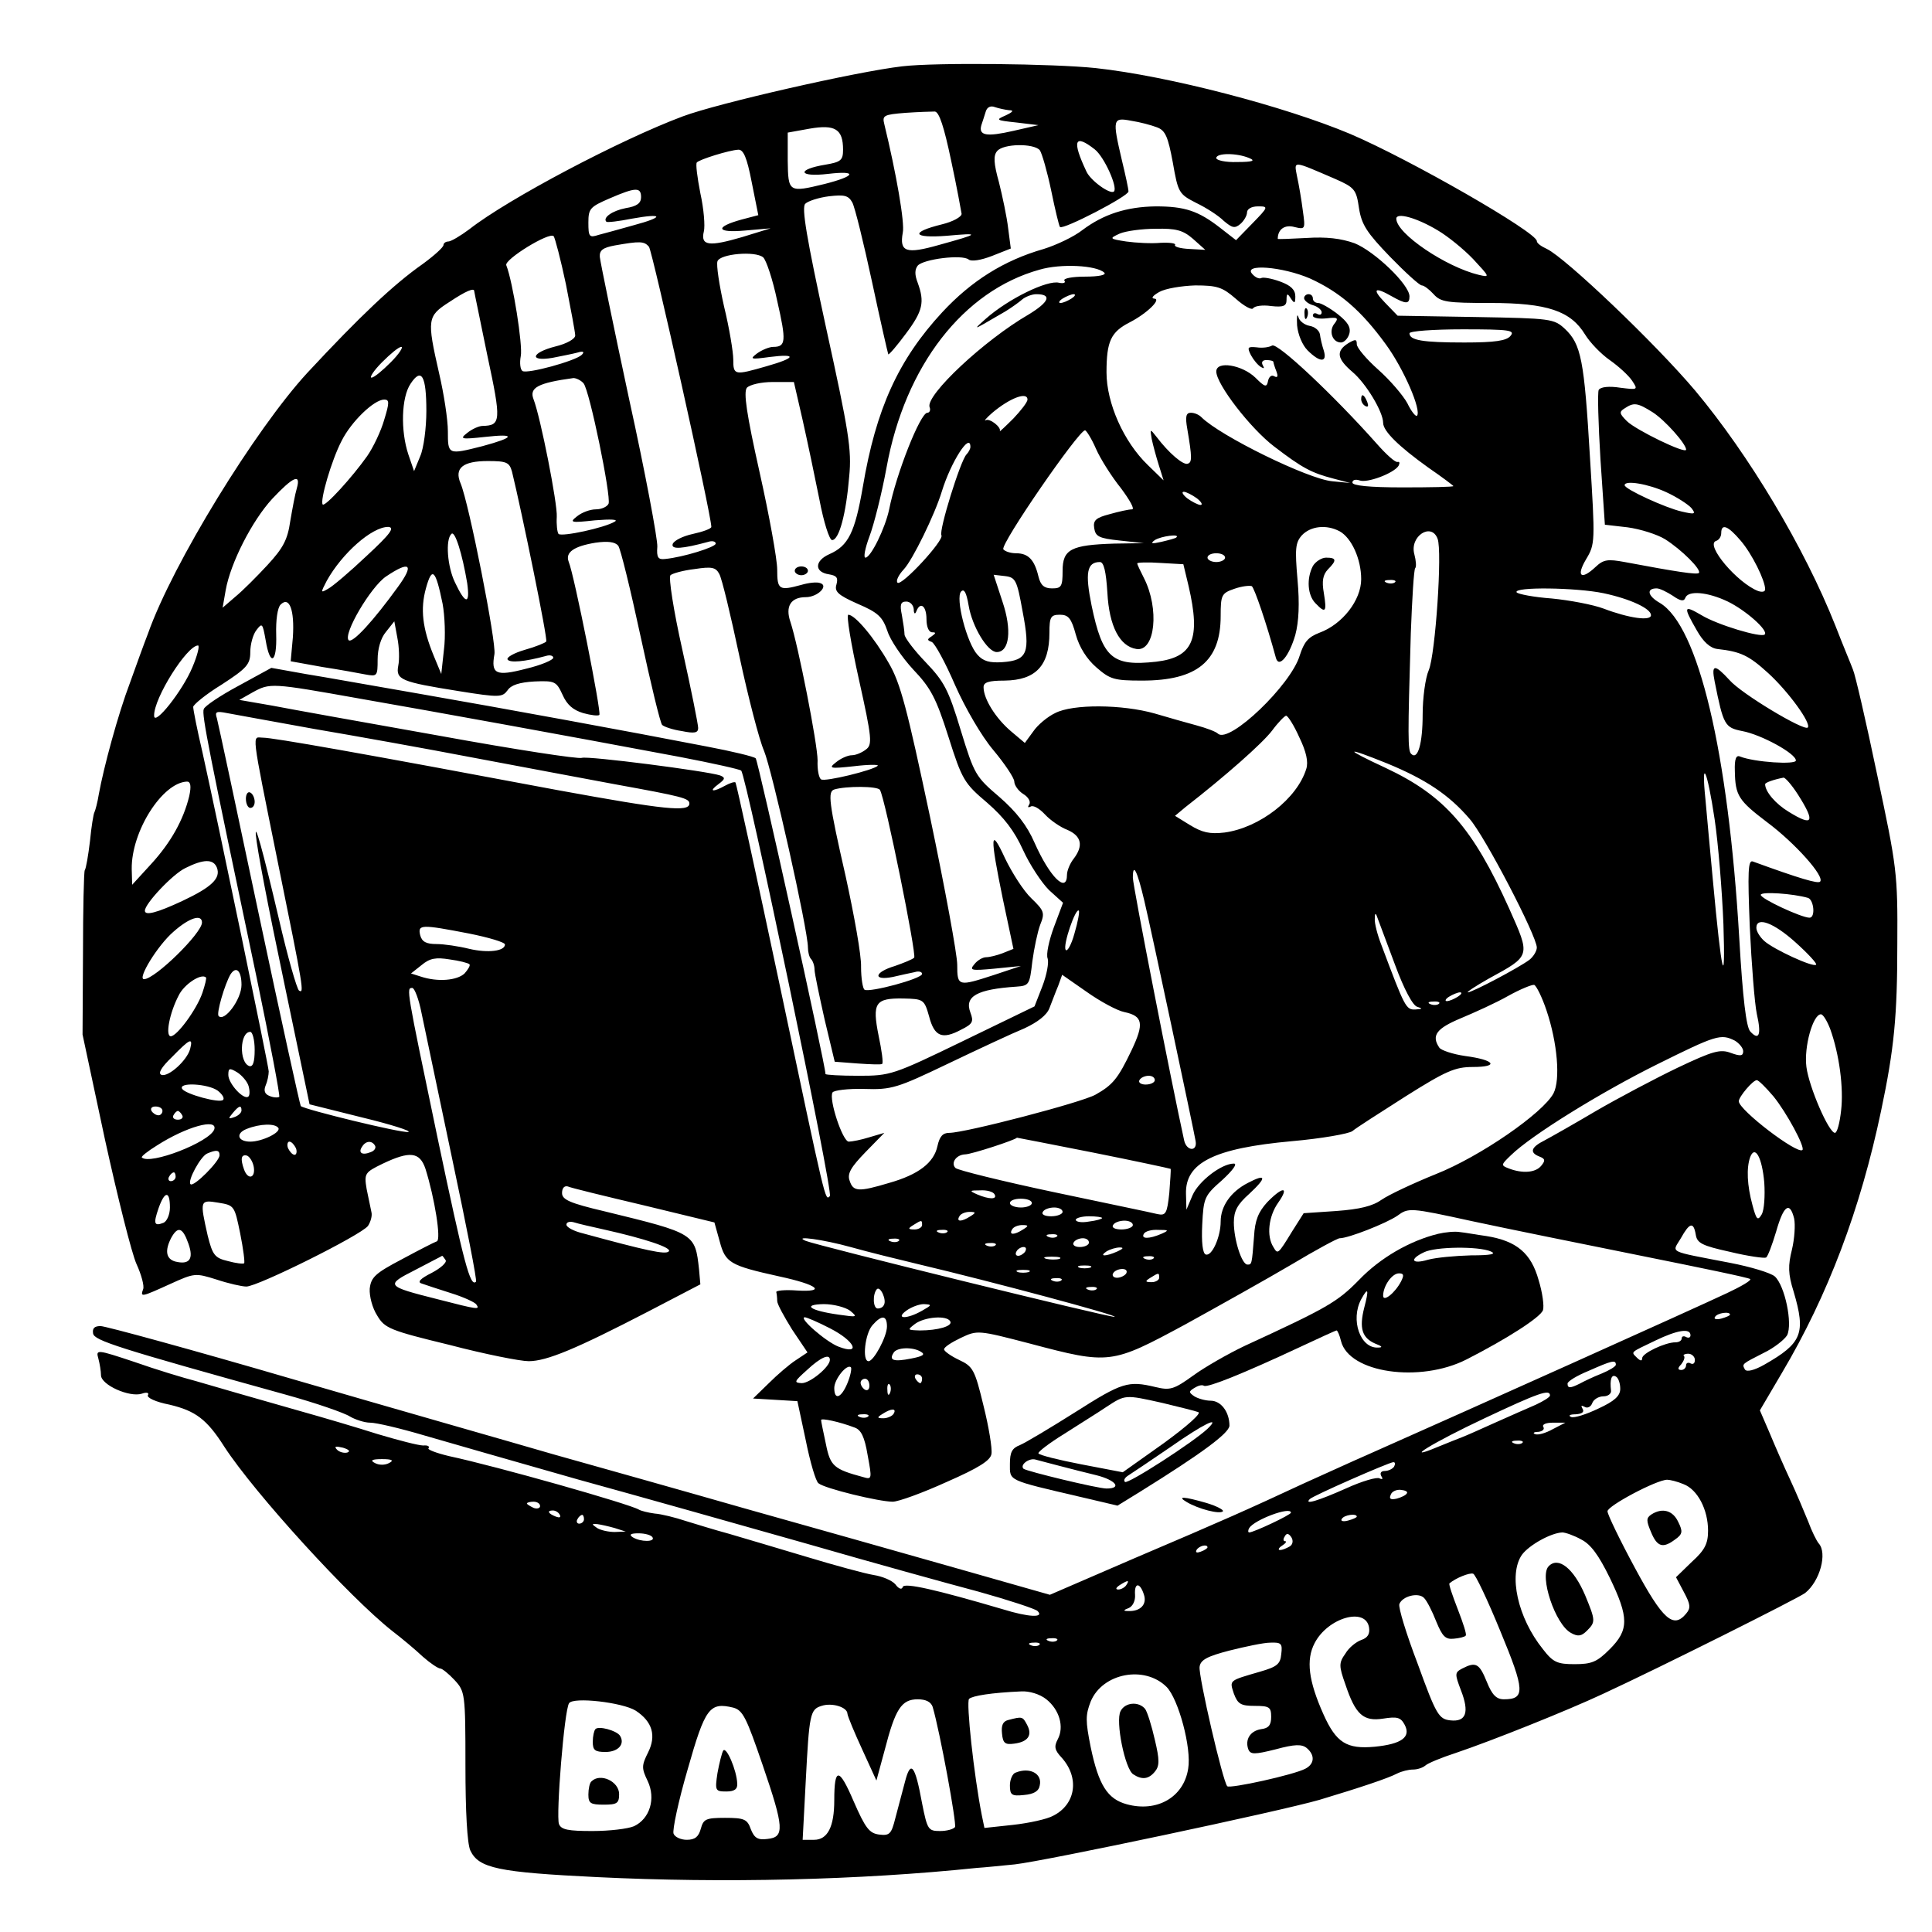 <?xml version="1.0" standalone="no"?>
<!DOCTYPE svg PUBLIC "-//W3C//DTD SVG 20010904//EN"
 "http://www.w3.org/TR/2001/REC-SVG-20010904/DTD/svg10.dtd">
<svg version="1.0" xmlns="http://www.w3.org/2000/svg"
 width="440pt" height="440pt" viewBox="0 0 440 440"
 preserveAspectRatio="xMidYMid meet">
<g transform="translate(0,440) scale(0.1,-0.1)"
fill="#000000" stroke="none">
<path d="M2055 4249 c-104 -12 -420 -84 -500 -114 -142 -53 -398 -188 -486
-257 -20 -15 -42 -28 -48 -28 -6 0 -11 -4 -11 -8 0 -5 -21 -24 -47 -43 -67
-47 -143 -119 -263 -248 -118 -128 -307 -435 -363 -594 -9 -23 -27 -73 -41
-112 -27 -71 -60 -193 -71 -254 -3 -19 -8 -37 -10 -41 -2 -3 -7 -33 -10 -65
-4 -33 -9 -63 -12 -67 -2 -4 -4 -90 -4 -191 l-1 -183 51 -239 c29 -132 61
-260 72 -284 11 -24 18 -50 15 -57 -7 -19 -4 -18 62 12 55 25 57 25 105 10 27
-9 58 -16 68 -16 26 0 261 117 277 138 6 9 10 23 8 31 -2 9 -7 33 -11 53 -6
36 -4 38 37 58 61 29 84 27 97 -12 21 -67 36 -161 26 -165 -6 -2 -41 -20 -80
-41 -61 -32 -70 -41 -73 -67 -1 -17 6 -44 17 -61 17 -29 29 -34 165 -67 80
-21 161 -37 180 -37 41 0 108 28 272 113 l119 62 -3 34 c-9 82 -9 82 -214 132
-81 19 -98 27 -98 42 0 11 5 17 13 15 6 -3 84 -22 173 -43 l161 -39 12 -43
c13 -49 23 -55 136 -80 88 -19 108 -36 40 -32 -27 2 -49 0 -47 -4 1 -4 2 -13
2 -20 0 -7 16 -36 34 -65 l35 -52 -27 -18 c-14 -9 -42 -33 -61 -52 l-36 -35
51 -3 50 -3 19 -89 c10 -50 23 -94 29 -98 14 -12 138 -42 169 -42 13 0 68 20
123 45 73 32 100 49 102 64 2 12 -6 61 -18 109 -20 83 -24 90 -56 105 -19 9
-34 20 -34 24 0 5 17 16 38 26 38 18 39 18 158 -13 181 -48 185 -47 352 43 78
43 187 104 243 137 55 33 105 60 110 60 20 0 106 34 131 51 26 19 28 19 170
-12 79 -17 252 -52 386 -79 134 -27 246 -50 248 -53 3 -3 -21 -17 -53 -32 -85
-40 -575 -260 -823 -370 -30 -13 -93 -42 -140 -63 -129 -60 -178 -82 -387
-171 l-192 -83 -218 62 c-120 34 -335 95 -478 135 -143 41 -339 96 -435 123
-96 28 -363 104 -593 171 -229 67 -427 121 -438 121 -14 0 -19 -5 -17 -17 3
-16 56 -33 438 -139 69 -19 135 -42 147 -50 12 -7 33 -14 46 -14 14 0 69 -13
123 -29 55 -16 212 -61 349 -100 138 -38 372 -104 520 -146 149 -43 326 -92
394 -110 68 -19 129 -39 134 -44 16 -16 -21 -14 -79 4 -153 45 -224 61 -228
51 -2 -7 -9 -5 -17 6 -8 9 -30 18 -49 21 -19 3 -89 22 -155 42 -66 20 -145 43
-175 52 -30 8 -75 22 -98 29 -24 8 -56 16 -71 17 -15 2 -31 6 -36 9 -22 13
-321 98 -433 122 -29 7 -50 15 -46 18 3 4 -2 7 -12 6 -11 0 -57 12 -104 26
-47 15 -125 38 -175 52 -49 14 -112 32 -140 40 -27 8 -72 21 -100 29 -27 7
-90 26 -138 43 -87 29 -89 29 -83 8 3 -11 6 -29 6 -38 0 -22 65 -51 93 -42 11
4 17 2 14 -3 -4 -6 18 -16 49 -22 59 -14 85 -33 125 -96 69 -106 285 -343 383
-420 21 -16 52 -42 69 -58 17 -15 35 -27 40 -27 4 0 19 -12 32 -26 24 -26 25
-30 25 -195 0 -105 4 -177 11 -193 19 -41 64 -50 289 -61 287 -14 596 -7 865
21 17 1 55 5 86 8 71 8 600 120 694 147 93 28 156 49 177 60 10 5 26 9 36 9
10 0 22 4 28 9 5 5 36 18 70 29 83 28 255 97 334 134 132 61 445 218 461 230
34 27 51 91 31 113 -5 6 -16 28 -24 50 -9 22 -27 65 -41 95 -14 30 -35 78 -47
107 l-22 51 50 85 c105 177 179 373 226 597 30 142 37 216 37 381 1 160 -1
174 -46 385 -25 120 -50 228 -55 239 -4 11 -23 56 -40 100 -71 179 -197 389
-319 535 -92 109 -296 303 -338 323 -13 6 -23 13 -23 18 0 20 -289 186 -425
244 -150 63 -414 132 -580 150 -96 10 -364 13 -440 4z m243 -100 c12 0 9 -4
-8 -12 -23 -10 -22 -11 25 -16 l50 -6 -57 -13 c-61 -14 -80 -11 -73 13 3 8 7
22 10 31 3 10 11 14 21 10 9 -3 23 -6 32 -7z m-132 -114 c13 -60 23 -116 24
-122 0 -7 -20 -18 -45 -24 -73 -18 -67 -32 11 -26 78 7 76 5 -18 -21 -74 -21
-90 -16 -82 28 5 22 -15 136 -42 247 -5 20 -2 22 48 26 29 2 59 3 67 3 10 -1
21 -35 37 -111z m469 75 c19 -7 25 -21 36 -80 12 -69 14 -72 53 -92 23 -11 51
-29 63 -41 19 -16 25 -18 38 -7 8 7 15 19 15 26 0 8 10 14 25 14 24 0 24 -1
-12 -38 l-38 -39 -36 28 c-50 39 -81 49 -147 49 -67 -1 -119 -18 -167 -54 -19
-15 -59 -34 -88 -43 -91 -26 -165 -73 -231 -144 -100 -108 -151 -220 -181
-398 -18 -104 -33 -134 -76 -153 -34 -15 -35 -41 -1 -46 18 -3 21 -8 17 -23
-5 -16 3 -24 48 -44 47 -20 57 -30 68 -62 6 -20 33 -60 59 -88 40 -42 52 -65
80 -153 31 -98 36 -106 88 -150 39 -34 62 -64 82 -108 15 -33 42 -74 59 -91
l32 -29 -21 -56 c-11 -30 -18 -62 -14 -71 3 -9 -2 -37 -12 -63 l-18 -46 -163
-79 c-159 -77 -165 -79 -238 -79 -41 0 -75 2 -75 4 0 20 -153 713 -159 719 -4
4 -54 16 -112 27 -175 34 -464 87 -654 120 -99 17 -215 38 -259 45 l-78 14
-75 -41 c-41 -22 -77 -46 -79 -53 -5 -12 11 -92 121 -614 30 -145 53 -266 51
-269 -3 -2 -13 -2 -22 2 -11 4 -14 12 -9 24 4 9 7 24 7 32 -1 16 -115 565
-151 727 -12 51 -21 97 -21 103 0 5 29 29 65 51 57 37 65 46 65 74 0 17 6 40
14 50 13 17 14 16 21 -23 10 -61 26 -52 24 13 -1 33 3 61 10 68 20 20 32 -12
28 -74 l-5 -55 72 -13 c39 -6 83 -14 98 -17 27 -5 28 -4 28 34 0 24 7 49 19
63 l19 24 7 -38 c4 -20 5 -49 2 -63 -6 -32 6 -37 138 -58 93 -15 99 -14 111 2
8 12 27 18 61 20 47 2 50 0 64 -30 10 -23 24 -35 47 -42 18 -5 35 -7 37 -4 5
5 -57 318 -70 349 -8 21 12 35 61 43 28 4 45 2 52 -7 5 -6 28 -100 51 -207 23
-107 45 -198 49 -201 4 -4 24 -11 45 -14 29 -6 37 -4 37 7 0 8 -16 88 -36 178
-20 89 -32 166 -27 170 4 4 29 11 55 14 39 6 48 4 56 -11 6 -10 26 -94 46
-188 20 -93 45 -190 56 -215 18 -43 100 -407 100 -448 0 -10 3 -22 7 -26 4 -4
8 -15 8 -24 0 -9 11 -60 23 -114 l23 -96 52 -4 c29 -2 54 -3 56 -1 3 2 -1 31
-8 64 -15 75 -8 86 56 85 46 -1 48 -2 59 -41 12 -46 30 -53 73 -30 26 13 29
18 21 39 -14 37 15 53 105 59 29 2 30 5 36 57 4 30 12 68 18 84 11 27 9 32
-20 60 -18 17 -44 58 -60 91 -34 74 -35 53 -5 -93 l24 -113 -25 -10 c-13 -5
-30 -9 -37 -9 -8 0 -20 -7 -27 -16 -12 -14 -7 -15 46 -10 l60 6 -60 -20 c-83
-27 -85 -27 -85 23 0 23 -28 175 -62 337 -52 245 -67 304 -94 350 -33 58 -77
110 -92 110 -5 0 6 -66 24 -147 30 -135 31 -149 16 -160 -9 -7 -23 -13 -32
-13 -9 0 -25 -7 -36 -16 -18 -14 -14 -15 41 -9 33 4 57 4 54 1 -10 -10 -120
-37 -129 -31 -5 3 -9 22 -8 43 0 37 -44 262 -62 316 -12 35 1 56 35 56 27 0
53 26 33 32 -7 3 -26 1 -43 -4 -51 -14 -55 -11 -55 35 0 23 -18 123 -40 221
-30 134 -37 183 -29 193 7 7 32 13 59 13 l48 0 20 -87 c11 -49 28 -130 38
-180 10 -53 23 -93 29 -93 16 0 32 60 39 145 6 61 -1 103 -53 340 -44 203 -56
273 -47 281 6 6 30 14 54 17 35 4 44 2 53 -14 6 -11 26 -93 45 -181 19 -89 36
-163 37 -165 2 -1 20 20 40 47 39 52 43 72 27 116 -7 18 -7 30 0 39 13 15 101
26 116 14 6 -5 27 -2 53 8 l43 17 -6 46 c-3 26 -13 73 -21 105 -12 43 -13 61
-4 71 14 17 83 18 97 2 5 -7 17 -49 26 -92 9 -44 18 -81 20 -83 7 -7 156 70
156 81 0 6 -7 38 -15 71 -22 94 -21 98 21 90 20 -3 46 -10 59 -15z m-715 -51
c0 -24 -5 -28 -40 -34 -67 -11 -62 -29 6 -21 68 8 63 -5 -8 -23 -82 -20 -83
-19 -84 53 l0 64 50 9 c58 10 76 -1 76 -48z m573 1 c22 -17 53 -87 44 -96 -8
-8 -54 25 -63 46 -33 70 -27 86 19 50z m-781 -75 l15 -75 -38 -10 c-62 -17
-58 -31 8 -25 l58 5 -65 -20 c-75 -22 -95 -20 -87 13 3 12 0 51 -8 87 -7 36
-11 67 -8 70 6 7 74 28 94 29 12 1 20 -17 31 -74z m1133 55 c15 -6 8 -9 -27
-9 -27 -1 -48 4 -48 9 0 12 47 12 75 0z m197 -48 c43 -19 47 -24 53 -66 6 -38
18 -56 71 -111 35 -36 67 -65 72 -65 5 0 17 -9 27 -20 16 -18 31 -20 129 -20
130 0 183 -18 216 -72 11 -18 36 -44 56 -58 20 -14 43 -35 51 -47 14 -21 13
-21 -27 -16 -25 4 -45 2 -49 -5 -3 -5 -1 -77 4 -159 l10 -148 52 -6 c29 -4 67
-16 85 -27 38 -24 84 -70 77 -77 -5 -4 -47 2 -169 25 -38 7 -48 6 -66 -11 -33
-31 -45 -22 -22 17 21 35 21 39 9 233 -13 221 -20 257 -57 292 -25 23 -31 24
-203 27 l-178 3 -29 30 c-30 31 -24 37 16 14 32 -18 40 -18 40 0 0 27 -80 103
-125 121 -31 11 -64 15 -110 12 -36 -2 -65 -3 -65 -2 0 22 16 33 38 27 25 -6
25 -5 19 38 -3 24 -9 59 -13 77 -7 37 -12 37 88 -6z m-1582 -41 c0 -14 -10
-21 -35 -25 -31 -6 -53 -22 -44 -31 2 -2 28 1 58 7 72 13 75 4 4 -15 -32 -9
-68 -19 -80 -22 -21 -7 -23 -4 -23 28 0 32 4 36 48 55 60 26 72 26 72 3z
m1815 -76 c22 -13 58 -42 80 -65 38 -41 39 -42 13 -36 -75 18 -188 94 -188
128 0 15 47 2 95 -27z m-558 -19 l28 -25 -36 2 c-21 1 -35 5 -33 9 3 4 -12 6
-33 5 -21 -2 -56 0 -78 3 -39 6 -39 7 -15 18 14 6 51 11 82 11 46 1 62 -3 85
-23z m-1428 -104 c11 -56 21 -109 21 -116 0 -8 -20 -19 -45 -25 -55 -14 -61
-35 -7 -26 20 4 46 9 57 12 13 4 17 2 10 -5 -14 -14 -124 -44 -135 -37 -5 3
-7 18 -4 34 5 24 -18 169 -33 207 -5 13 99 77 108 66 3 -4 16 -53 28 -110z
m189 86 c8 -11 142 -610 142 -638 0 -4 -19 -11 -42 -16 -23 -5 -43 -15 -46
-23 -4 -13 22 -11 81 5 9 3 17 1 17 -4 0 -8 -74 -31 -115 -35 -16 -2 -20 3
-18 28 1 16 -27 167 -64 335 -36 168 -66 314 -67 325 -1 15 7 21 34 26 57 10
67 10 78 -3z m292 -123 c21 -92 20 -105 -9 -105 -9 0 -26 -7 -37 -15 -17 -13
-15 -14 29 -8 63 8 60 -2 -7 -21 -73 -21 -76 -21 -76 15 0 17 -9 72 -21 121
-11 49 -18 95 -15 103 6 17 86 24 104 9 7 -6 22 -51 32 -99z m745 64 c5 -5
-11 -9 -44 -9 -29 0 -50 -4 -47 -9 4 -5 -2 -7 -12 -5 -26 7 -115 -36 -167 -82
-25 -22 -26 -24 -5 -12 14 8 36 21 50 29 13 8 30 20 38 27 7 6 22 12 32 12 37
0 29 -18 -17 -46 -102 -59 -235 -184 -226 -211 3 -7 0 -13 -5 -13 -16 0 -71
-139 -87 -220 -9 -43 -42 -110 -54 -110 -5 0 -1 21 9 48 10 26 28 97 39 157
42 232 175 403 349 451 48 14 129 10 147 -7z m468 -13 c68 -31 117 -73 173
-150 41 -56 82 -151 71 -163 -3 -2 -13 10 -22 29 -10 18 -39 52 -66 76 -27 24
-49 50 -49 58 0 12 -3 12 -20 2 -28 -18 -25 -35 10 -65 31 -26 70 -91 70 -116
0 -19 36 -54 103 -102 32 -22 57 -41 57 -42 0 -2 -52 -3 -115 -3 -77 0 -115 4
-115 11 0 6 7 8 16 5 17 -7 78 16 89 33 3 6 3 10 -2 9 -5 -2 -26 17 -48 42
-95 107 -226 231 -238 223 -7 -4 -22 -6 -35 -4 -21 2 -22 0 -13 -18 6 -11 16
-23 23 -27 7 -4 8 -3 4 4 -4 7 -1 12 8 12 9 0 16 -2 16 -4 0 -2 3 -12 7 -22 4
-11 3 -15 -5 -11 -6 4 -12 -1 -14 -10 -3 -16 -7 -15 -29 7 -30 29 -89 39 -89
14 0 -29 78 -130 132 -171 64 -49 85 -60 135 -73 l38 -10 -41 4 c-55 5 -255
103 -298 146 -6 6 -16 10 -24 10 -11 0 -13 -9 -8 -37 11 -65 11 -76 1 -79 -10
-4 -43 24 -71 61 -15 19 -15 19 -11 -5 3 -14 10 -40 16 -59 l11 -35 -36 35
c-55 53 -94 141 -94 211 0 71 10 92 53 114 39 20 74 54 55 54 -7 1 -2 7 12 15
14 8 51 14 82 15 50 0 62 -4 92 -30 19 -17 37 -27 40 -22 3 5 21 8 41 5 28 -3
35 0 35 14 0 15 2 16 10 3 8 -12 10 -11 10 5 0 15 -10 25 -35 34 -19 7 -38 10
-42 8 -5 -3 -14 1 -21 9 -22 24 68 17 131 -10z m-1903 -29 c0 -2 14 -68 30
-147 32 -149 31 -159 -11 -160 -8 0 -24 -7 -35 -16 -18 -14 -14 -15 41 -9 71
8 68 -1 -6 -21 -79 -20 -79 -20 -79 34 0 26 -9 85 -20 132 -28 123 -27 130 23
162 39 26 57 33 57 25z m1360 -17 c-8 -5 -19 -10 -25 -10 -5 0 -3 5 5 10 8 5
20 10 25 10 6 0 3 -5 -5 -10z m1000 -85 c-9 -11 -35 -15 -105 -15 -95 0 -125
5 -125 21 0 5 55 9 121 9 107 0 120 -2 109 -15z m-2550 -60 c-19 -19 -38 -35
-44 -35 -5 0 5 16 24 35 19 19 38 35 44 35 5 0 -5 -16 -24 -35z m81 -111 c0
-38 -6 -85 -14 -103 l-14 -34 -13 38 c-18 54 -16 130 5 161 25 38 36 18 36
-62z m358 63 c14 -17 63 -257 57 -274 -3 -7 -16 -13 -29 -13 -13 0 -32 -7 -43
-16 -18 -14 -14 -15 41 -9 37 3 54 2 45 -3 -23 -14 -120 -35 -128 -28 -3 4 -5
21 -4 39 2 29 -37 227 -53 268 -10 26 10 37 91 48 6 0 17 -5 23 -12z m1011
-37 c0 -6 -15 -25 -32 -43 -18 -18 -32 -31 -31 -29 4 9 -23 30 -32 25 -5 -3 1
5 15 17 39 33 80 49 80 30z m-1465 -46 c-7 -25 -25 -63 -39 -83 -34 -48 -95
-115 -101 -110 -7 8 20 101 43 145 22 44 74 94 97 94 12 0 12 -7 0 -46z m2889
17 c28 -18 76 -72 76 -85 0 -11 -115 45 -135 65 -17 17 -18 21 -5 29 21 14 29
13 64 -9z m-1268 -83 c10 -23 36 -64 57 -90 20 -27 32 -48 25 -48 -7 0 -30 -5
-51 -11 -31 -8 -38 -14 -35 -32 3 -19 11 -23 58 -28 l55 -6 -67 -1 c-99 -3
-118 -13 -118 -62 0 -36 -3 -40 -24 -40 -18 0 -26 7 -31 27 -9 38 -23 53 -51
53 -12 0 -25 4 -29 9 -7 12 171 270 186 271 3 0 15 -19 25 -42z m-286 4 c0 -4
-4 -12 -9 -17 -14 -15 -63 -173 -57 -184 7 -11 -91 -117 -100 -108 -4 4 2 17
14 30 20 21 71 125 87 178 21 68 65 136 65 101z m-1044 -56 c22 -90 82 -382
78 -387 -2 -3 -24 -12 -49 -19 -24 -7 -42 -17 -39 -22 5 -8 39 -5 87 8 9 3 17
1 17 -4 0 -5 -28 -17 -62 -25 -69 -18 -80 -12 -72 33 5 25 -58 344 -77 389
-15 35 5 51 62 51 43 0 49 -3 55 -24z m-490 -38 c-4 -13 -10 -46 -15 -75 -6
-42 -16 -61 -52 -100 -24 -26 -57 -59 -73 -72 l-29 -25 7 40 c11 62 60 158
106 208 47 50 66 59 56 24z m3119 -9 c24 -11 50 -28 57 -36 11 -14 8 -15 -22
-8 -36 8 -130 51 -130 60 0 12 54 3 95 -16z m-1069 -14 c10 -8 14 -15 8 -15
-5 0 -19 7 -30 15 -10 8 -14 15 -8 15 5 0 19 -7 30 -15z m-1891 -131 c-38 -36
-78 -70 -88 -75 -17 -10 -17 -9 -3 18 35 63 103 123 140 123 16 -1 5 -16 -49
-66z m2216 56 c27 -15 49 -63 49 -109 0 -48 -43 -103 -95 -122 -26 -10 -35
-21 -45 -52 -20 -67 -160 -201 -186 -178 -5 5 -27 13 -49 19 -22 6 -65 18 -95
27 -74 21 -187 22 -227 1 -17 -8 -40 -27 -50 -42 l-19 -26 -32 27 c-34 29 -62
73 -62 100 0 11 11 15 48 15 71 1 102 34 102 109 0 36 3 41 24 41 19 0 26 -8
36 -45 8 -29 25 -56 47 -75 31 -27 40 -30 104 -30 125 0 179 44 179 147 0 48
2 52 31 62 17 6 35 8 40 6 6 -5 33 -83 55 -164 7 -23 30 5 44 53 8 30 10 71 5
126 -6 70 -5 84 10 101 20 21 56 25 86 9z m913 -21 c26 -30 56 -91 56 -111 0
-6 -7 -7 -16 -4 -47 18 -121 105 -96 114 7 2 12 10 12 18 0 23 16 16 44 -17z
m-2900 -97 c7 -50 -4 -49 -28 2 -17 35 -22 97 -8 110 8 9 25 -46 36 -112z
m2210 101 c11 -28 -5 -263 -20 -299 -8 -18 -14 -64 -14 -101 0 -66 -11 -105
-26 -90 -8 7 -8 39 -1 275 3 79 7 145 10 148 3 3 2 17 -2 32 -11 41 39 73 53
35z m-595 3 c-2 -2 -17 -6 -34 -10 -22 -5 -26 -4 -15 4 14 9 59 15 49 6z m111
-46 c0 -5 -9 -10 -20 -10 -11 0 -20 5 -20 10 0 6 9 10 20 10 11 0 20 -4 20
-10z m-268 -80 c4 -76 28 -122 66 -128 43 -7 53 92 17 162 -8 16 -15 30 -15
33 0 2 24 3 52 1 l53 -3 12 -50 c28 -121 10 -162 -74 -172 -100 -11 -122 8
-147 128 -15 74 -11 99 19 99 9 0 14 -22 17 -70z m-1616 13 c-55 -76 -103
-129 -112 -121 -13 14 50 121 85 145 55 37 65 28 27 -24z m102 -38 c5 -27 7
-75 3 -105 l-6 -55 -17 41 c-26 63 -31 107 -18 154 14 51 22 43 38 -35z m1321
-18 c18 -94 11 -111 -46 -115 -29 -2 -44 2 -57 17 -24 26 -51 130 -37 144 7 7
12 -3 17 -32 8 -48 43 -106 64 -106 29 0 35 50 13 115 l-20 61 26 -3 c24 -3
27 -9 40 -81z m848 67 c-3 -3 -12 -4 -19 -1 -8 3 -5 6 6 6 11 1 17 -2 13 -5z
m475 -25 c61 -13 108 -35 108 -50 0 -14 -50 -7 -108 15 -24 9 -77 19 -118 23
-41 3 -77 10 -80 14 -8 13 136 11 198 -2z m158 -6 c17 -12 25 -13 28 -5 6 18
51 14 97 -8 41 -20 93 -66 84 -75 -8 -8 -108 22 -144 44 -41 24 -42 20 -11
-34 15 -27 31 -41 47 -43 54 -6 72 -15 116 -55 46 -42 99 -115 90 -124 -9 -8
-151 77 -178 108 -34 37 -42 37 -34 -3 20 -100 23 -105 63 -113 43 -8 122 -51
122 -67 0 -10 -94 -4 -127 9 -9 4 -13 -5 -12 -33 1 -56 8 -67 74 -117 63 -47
132 -124 120 -135 -5 -5 -46 7 -153 46 -11 4 -12 -23 -7 -149 4 -85 11 -174
16 -198 11 -48 5 -62 -15 -40 -9 10 -17 74 -25 213 -25 424 -93 711 -181 763
-28 16 -31 33 -7 33 7 0 23 -8 37 -17z m-1729 -30 c0 -11 3 -13 6 -5 9 23 23
12 23 -18 0 -17 5 -30 13 -30 9 0 9 -2 -1 -9 -11 -7 -11 -9 0 -13 7 -3 31 -47
53 -98 23 -52 60 -116 87 -148 26 -31 48 -64 48 -72 0 -8 9 -21 20 -28 12 -7
18 -18 14 -24 -4 -6 -3 -8 3 -5 6 4 20 -4 33 -18 12 -13 35 -29 51 -35 32 -14
37 -36 14 -66 -8 -10 -15 -27 -15 -36 0 -44 -39 -6 -74 73 -17 39 -41 70 -80
104 -54 46 -57 51 -88 152 -28 93 -38 111 -80 155 -26 27 -48 56 -48 63 0 7
-3 27 -6 44 -5 24 -3 31 10 31 9 0 16 -8 17 -17z m-1643 -133 c-22 -53 -87
-135 -87 -110 -1 40 75 160 100 160 4 0 -1 -22 -13 -50z m381 -71 c172 -30
464 -83 730 -133 73 -14 136 -28 139 -31 12 -12 210 -960 202 -969 -11 -11 -8
-22 -115 484 -53 250 -98 456 -100 458 -2 2 -12 -1 -23 -7 -29 -16 -39 -14
-16 3 16 12 16 15 4 20 -30 10 -302 45 -315 40 -8 -3 -152 19 -322 50 -169 30
-342 61 -383 69 l-75 13 30 17 c40 22 42 22 244 -14z m-104 -69 c94 -16 256
-45 360 -65 105 -20 251 -47 325 -61 154 -28 170 -32 170 -44 0 -20 -56 -14
-297 30 -452 85 -651 120 -674 120 -25 0 -29 27 34 -285 59 -290 60 -298 48
-291 -5 4 -26 77 -46 164 -76 324 -68 234 14 -155 l56 -268 120 -30 c66 -16
113 -31 105 -33 -15 -3 -236 51 -245 59 -2 3 -45 198 -95 434 -50 237 -93 438
-96 449 -5 15 -2 17 23 12 15 -3 105 -19 198 -36z m2244 -19 c16 -33 21 -56
16 -72 -21 -68 -106 -134 -186 -145 -34 -4 -51 0 -79 17 l-34 21 24 20 c90 70
175 145 197 174 14 19 29 34 32 34 4 0 18 -22 30 -49z m201 -60 c87 -36 140
-71 187 -126 35 -40 153 -267 153 -293 0 -8 -8 -21 -17 -28 -24 -18 -130 -74
-140 -74 -4 0 17 14 47 31 97 53 96 50 47 160 -83 184 -147 257 -281 320 -97
45 -95 50 4 10z m745 -127 c8 -54 17 -162 20 -239 5 -154 -4 -117 -24 100 -6
66 -14 149 -17 185 -10 97 4 68 21 -46z m190 56 c40 -63 34 -73 -21 -39 -30
18 -54 46 -54 63 0 4 21 11 42 15 4 0 19 -17 33 -39z m-3664 -3 c-13 -54 -42
-106 -87 -155 l-43 -47 -1 36 c-1 86 70 197 126 199 8 0 10 -10 5 -33z m1573
14 c12 -19 84 -376 78 -382 -4 -4 -24 -12 -44 -19 -47 -14 -51 -34 -5 -25 17
4 40 9 50 11 9 3 17 1 17 -4 0 -11 -120 -43 -131 -36 -4 2 -8 26 -8 52 1 26
-16 119 -35 206 -39 171 -41 193 -26 198 26 8 99 8 104 -1z m-1510 -177 c9
-24 -11 -44 -79 -76 -58 -27 -85 -34 -85 -22 0 16 63 83 92 97 42 21 64 21 72
1z m2112 -75 c16 -67 113 -524 117 -548 4 -24 -20 -23 -26 1 -29 132 -117 581
-117 599 0 36 10 16 26 -52z m1512 6 c13 -5 17 -45 3 -45 -18 0 -111 43 -111
52 0 8 74 3 108 -7z m-1671 -81 c-7 -26 -17 -43 -20 -37 -7 10 23 97 30 89 2
-2 -2 -25 -10 -52z m730 -71 c21 -57 41 -94 51 -96 13 -4 11 -5 -4 -6 -22 -1
-24 3 -78 147 -9 23 -16 50 -15 60 0 13 2 14 6 2 3 -8 21 -56 40 -107z m-2717
96 c0 -24 -107 -129 -132 -129 -16 0 31 77 67 108 36 32 65 41 65 21z m3629
-45 c29 -26 50 -49 47 -51 -6 -7 -97 35 -118 54 -10 9 -18 22 -18 30 0 26 39
12 89 -33z m-3021 20 c45 -9 82 -20 82 -25 0 -15 -38 -20 -81 -10 -24 6 -58
11 -75 11 -23 0 -33 5 -37 20 -6 25 2 25 111 4z m1 -70 c3 -2 -3 -12 -11 -21
-17 -16 -61 -20 -100 -7 l-22 7 24 19 c19 16 33 18 64 13 22 -3 42 -8 45 -11z
m-519 -47 c0 -33 -39 -85 -52 -71 -6 5 14 73 27 95 13 20 25 8 25 -24z m-89
-18 c-13 -38 -58 -99 -72 -99 -13 0 -3 53 18 93 12 25 51 51 62 41 2 -1 -2
-17 -8 -35z m2100 -44 c42 -9 45 -26 16 -87 -31 -65 -43 -79 -82 -101 -32 -18
-297 -87 -333 -87 -15 0 -22 -8 -27 -30 -8 -38 -43 -65 -110 -84 -70 -21 -82
-20 -90 5 -6 16 3 31 36 65 l43 44 -34 -10 c-19 -6 -40 -10 -47 -10 -14 0 -46
97 -37 112 3 5 36 9 72 8 63 -2 75 2 192 58 69 33 146 69 173 80 30 14 51 30
57 46 6 15 14 37 20 51 l9 25 56 -39 c31 -22 70 -43 86 -46z m961 4 c25 -74
32 -158 16 -189 -24 -45 -167 -144 -268 -184 -52 -21 -107 -47 -123 -58 -21
-15 -50 -22 -104 -26 l-74 -5 -26 -41 c-33 -54 -33 -53 -43 -36 -16 25 -11 70
11 101 26 37 11 38 -25 1 -20 -22 -28 -41 -30 -78 -5 -64 -5 -64 -15 -64 -13
0 -31 57 -31 96 0 26 8 41 35 65 41 38 39 47 -3 25 -39 -20 -62 -53 -62 -88 0
-35 -20 -80 -34 -75 -7 2 -10 28 -8 68 3 61 5 66 45 101 24 22 36 38 27 38
-28 0 -80 -40 -94 -72 l-14 -33 -1 36 c-2 71 64 104 241 120 68 6 130 17 138
23 8 7 63 42 121 79 92 58 113 67 153 67 61 0 51 16 -17 25 -28 4 -55 13 -59
19 -19 28 -6 44 49 67 31 13 80 35 108 51 27 15 54 26 59 25 5 -2 18 -28 28
-58z m-2562 -6 c7 -32 38 -182 70 -333 32 -151 57 -277 54 -279 -13 -13 -27
40 -88 330 -71 340 -71 339 -57 339 5 0 15 -26 21 -57z m2360 37 c-8 -5 -19
-10 -25 -10 -5 0 -3 5 5 10 8 5 20 10 25 10 6 0 3 -5 -5 -10z m-43 -16 c-3 -3
-12 -4 -19 -1 -8 3 -5 6 6 6 11 1 17 -2 13 -5z m891 -57 c21 -58 31 -135 25
-186 -3 -28 -9 -51 -14 -51 -14 0 -59 104 -65 150 -6 46 15 120 33 120 5 0 14
-15 21 -33z m-3588 -48 c0 -28 -4 -39 -12 -37 -24 8 -22 78 2 78 5 0 10 -18
10 -41z m3371 21 c10 -6 19 -17 19 -24 0 -11 -6 -12 -28 -4 -24 9 -40 5 -122
-34 -52 -25 -135 -69 -185 -98 -49 -29 -102 -59 -117 -67 -32 -16 -35 -28 -12
-37 13 -5 14 -9 4 -21 -13 -16 -43 -18 -74 -6 -18 7 -18 8 5 30 47 46 206 144
333 207 135 67 145 70 177 54z m-3518 -19 c-7 -26 -49 -64 -65 -59 -9 3 -1 17
24 41 41 42 48 45 41 18z m133 -84 c3 -10 3 -21 0 -24 -10 -10 -46 29 -46 49
0 16 3 16 20 6 11 -7 23 -21 26 -31z m2064 13 c0 -5 -9 -10 -21 -10 -11 0 -17
5 -14 10 3 6 13 10 21 10 8 0 14 -4 14 -10z m1409 -37 c30 -37 72 -115 66
-122 -11 -11 -145 91 -145 111 0 10 32 48 41 48 4 0 21 -17 38 -37z m-3543 13
c10 -8 16 -17 12 -21 -8 -8 -85 13 -93 25 -10 16 59 12 81 -4z m-126 -46 c0
-5 -4 -10 -9 -10 -6 0 -13 5 -16 10 -3 6 1 10 9 10 9 0 16 -4 16 -10z m180 1
c0 -5 -7 -12 -16 -15 -14 -5 -15 -4 -4 9 14 17 20 19 20 6z m-135 -11 c3 -5
-1 -10 -10 -10 -9 0 -13 5 -10 10 3 6 8 10 10 10 2 0 7 -4 10 -10z m73 -32
c-10 -29 -147 -82 -165 -64 -2 2 13 14 34 27 67 43 139 63 131 37z m146 3 c6
-10 -37 -31 -64 -31 -29 0 -34 19 -8 29 30 12 65 13 72 2z m1856 -56 c95 -19
174 -36 176 -37 1 -2 -1 -27 -3 -55 -5 -47 -8 -52 -27 -48 -11 3 -118 25 -236
50 -118 25 -219 50 -224 55 -11 11 1 30 22 31 14 0 115 33 118 38 0 0 79 -15
174 -34z m-1816 10 c3 -8 1 -15 -3 -15 -5 0 -11 7 -15 15 -3 8 -1 15 3 15 5 0
11 -7 15 -15z m180 6 c3 -5 -1 -12 -10 -15 -20 -8 -29 -1 -19 13 8 13 22 14
29 2z m-354 -22 c0 -14 -59 -73 -66 -66 -8 7 23 64 38 70 21 9 28 8 28 -4z
m3518 -62 c2 -30 0 -63 -6 -73 -9 -15 -12 -12 -21 22 -12 44 -14 84 -5 109 11
28 27 -1 32 -58z m-3440 35 c4 -25 -13 -30 -22 -6 -9 25 -7 36 7 32 6 -3 13
-14 15 -26z m-178 -22 c0 -5 -5 -10 -11 -10 -5 0 -7 5 -4 10 3 6 8 10 11 10 2
0 4 -4 4 -10z m1865 -40 c7 -12 -12 -12 -40 0 -18 8 -17 9 7 9 15 1 30 -3 33
-9z m-1878 -30 c0 -16 -7 -32 -15 -35 -21 -8 -23 -2 -11 33 14 40 26 41 26 2z
m160 -59 c7 -35 11 -66 9 -68 -2 -2 -19 0 -37 5 -30 7 -35 14 -46 58 -18 80
-18 82 24 75 37 -6 37 -7 50 -70z m1803 69 c0 -5 -11 -10 -25 -10 -14 0 -25 5
-25 10 0 6 11 10 25 10 14 0 25 -4 25 -10z m70 -20 c0 -5 -12 -10 -26 -10 -14
0 -23 4 -19 10 3 6 15 10 26 10 10 0 19 -4 19 -10z m1666 -15 c3 -14 1 -46 -5
-71 -9 -36 -9 -55 4 -96 28 -95 19 -117 -67 -166 -23 -13 -40 -17 -44 -11 -7
13 -8 12 43 38 23 11 47 30 53 40 13 26 -5 113 -28 134 -9 8 -55 22 -102 31
-145 28 -132 22 -112 56 20 36 29 38 34 8 3 -19 14 -25 78 -39 41 -10 78 -15
82 -13 4 2 14 29 23 59 17 60 31 70 41 30z m-1876 5 c-20 -13 -33 -13 -25 0 3
6 14 10 23 10 15 0 15 -2 2 -10z m300 -4 c0 -2 -13 -6 -30 -8 -16 -3 -30 -1
-30 4 0 4 14 8 30 8 17 0 30 -2 30 -4z m-1135 -26 c94 -21 157 -42 148 -50 -7
-8 -52 2 -195 41 -21 5 -38 14 -38 20 0 6 8 8 18 5 9 -3 40 -10 67 -16z m725
10 c0 -5 -8 -10 -17 -10 -15 0 -16 2 -3 10 19 12 20 12 20 0z m480 0 c0 -5
-12 -10 -26 -10 -14 0 -23 4 -19 10 3 6 15 10 26 10 10 0 19 -4 19 -10z m-250
-10 c-20 -13 -33 -13 -25 0 3 6 14 10 23 10 15 0 15 -2 2 -10z m-1901 -32 c13
-36 2 -49 -30 -41 -21 6 -24 25 -9 54 15 27 26 24 39 -13z m1728 26 c-3 -3
-12 -4 -19 -1 -8 3 -5 6 6 6 11 1 17 -2 13 -5z m488 -4 c-28 -12 -47 -12 -40
0 3 6 18 10 33 9 24 0 25 -1 7 -9z m-238 -6 c-3 -3 -12 -4 -19 -1 -8 3 -5 6 6
6 11 1 17 -2 13 -5z m-470 -24 c39 -11 108 -28 154 -39 165 -39 464 -119 447
-120 -14 -1 -676 162 -703 173 -31 13 41 3 102 -14z m110 14 c-3 -3 -12 -4
-19 -1 -8 3 -5 6 6 6 11 1 17 -2 13 -5z m433 -4 c0 -5 -9 -10 -21 -10 -11 0
-17 5 -14 10 3 6 13 10 21 10 8 0 14 -4 14 -10z m-213 -6 c-3 -3 -12 -4 -19
-1 -8 3 -5 6 6 6 11 1 17 -2 13 -5z m68 -14 c-3 -5 -11 -10 -16 -10 -6 0 -7 5
-4 10 3 6 11 10 16 10 6 0 7 -4 4 -10z m210 0 c-27 -12 -43 -12 -25 0 8 5 22
9 30 9 10 0 8 -3 -5 -9z m-1530 -20 c3 -5 -11 -18 -32 -29 -26 -13 -33 -21
-23 -24 8 -3 39 -13 67 -22 29 -9 55 -21 58 -26 8 -12 5 -12 -88 12 -119 30
-120 32 -51 67 32 17 60 31 61 32 1 0 4 -4 8 -10z m1398 3 c-7 -2 -21 -2 -30
0 -10 3 -4 5 12 5 17 0 24 -2 18 -5z m214 1 c-3 -3 -12 -4 -19 -1 -8 3 -5 6 6
6 11 1 17 -2 13 -5z m-144 -21 c-7 -2 -19 -2 -25 0 -7 3 -2 5 12 5 14 0 19 -2
13 -5z m-140 -10 c-7 -2 -19 -2 -25 0 -7 3 -2 5 12 5 14 0 19 -2 13 -5z m222
-3 c-3 -5 -13 -10 -21 -10 -8 0 -12 5 -9 10 3 6 13 10 21 10 8 0 12 -4 9 -10z
m75 -10 c0 -5 -8 -10 -17 -10 -15 0 -16 2 -3 10 19 12 20 12 20 0z m-223 -6
c-3 -3 -12 -4 -19 -1 -8 3 -5 6 6 6 11 1 17 -2 13 -5z m-404 -56 c-2 -5 -8 -8
-14 -8 -11 0 -12 33 -2 44 8 8 23 -25 16 -36z m484 36 c-3 -3 -12 -4 -19 -1
-8 3 -5 6 6 6 11 1 17 -2 13 -5z m-561 -49 c18 -15 16 -15 -26 -9 -65 9 -85
23 -34 24 22 0 49 -7 60 -15z m164 0 c-35 -20 -62 -19 -36 0 11 8 29 15 40 15
19 -1 19 -2 -4 -15z m1840 -9 c0 -2 -9 -6 -20 -9 -11 -3 -18 -1 -14 4 5 9 34
13 34 5z m-2050 -31 c57 -29 72 -62 20 -42 -29 11 -93 67 -77 67 4 0 30 -11
57 -25z m130 4 c0 -23 -30 -79 -42 -79 -15 0 -8 63 9 82 21 24 33 23 33 -3z
m144 12 c7 -11 -28 -21 -69 -21 -29 1 -29 1 -11 15 22 16 72 20 80 6z m1686
-32 c0 -5 -4 -7 -10 -4 -5 3 -10 2 -10 -3 0 -5 -6 -9 -14 -9 -24 0 -76 -25
-76 -36 0 -7 -4 -7 -12 1 -14 14 -16 11 42 39 50 24 80 29 80 12z m-1752 -38
c10 -6 3 -10 -23 -15 -40 -8 -51 -4 -40 13 7 13 45 14 63 2z m1762 -18 c0 -8
-4 -11 -10 -8 -5 3 -10 1 -10 -4 0 -6 -5 -11 -11 -11 -8 0 -9 4 0 13 6 8 9 16
6 19 -3 2 2 5 10 5 8 0 15 -7 15 -14z m-1970 0 c0 -16 -45 -53 -64 -53 -19 1
-17 4 12 30 31 29 52 38 52 23z m1790 -11 c0 -4 -15 -13 -32 -20 -18 -7 -41
-18 -50 -23 -22 -11 -28 -11 -28 0 0 5 21 18 48 29 52 23 62 26 62 14z m-1750
-42 c-14 -34 -30 -40 -30 -11 0 20 29 56 38 47 2 -3 -1 -19 -8 -36z m170 10
c0 -5 -2 -10 -4 -10 -3 0 -8 5 -11 10 -3 6 -1 10 4 10 6 0 11 -4 11 -10z
m1590 -23 c0 -16 -13 -28 -50 -45 -27 -13 -55 -22 -62 -19 -7 3 -3 6 10 6 15
1 21 5 16 13 -4 7 -3 8 5 4 6 -4 14 0 17 8 3 9 15 16 26 16 10 0 18 6 17 13
-3 25 1 38 11 32 6 -3 10 -16 10 -28z m-1710 7 c0 -8 -4 -12 -10 -9 -5 3 -10
10 -10 16 0 5 5 9 10 9 6 0 10 -7 10 -16z m47 -16 c-3 -8 -6 -5 -6 6 -1 11 2
17 5 13 3 -3 4 -12 1 -19z m1503 -6 c0 -4 -15 -13 -32 -21 -18 -8 -60 -26 -93
-41 -33 -15 -67 -30 -75 -33 -8 -3 -33 -13 -55 -22 -86 -36 -11 10 106 65 123
58 149 67 149 52z m-1495 -42 c-3 -5 -14 -10 -23 -10 -15 0 -15 2 -2 10 20 13
33 13 25 0z m-58 -6 c-3 -3 -12 -4 -19 -1 -8 3 -5 6 6 6 11 1 17 -2 13 -5z
m-31 -25 c15 -5 23 -21 30 -63 10 -54 10 -56 -10 -50 -67 18 -75 25 -85 75 -6
28 -11 52 -11 55 0 5 42 -4 76 -17z m1590 -4 c-16 -9 -34 -14 -40 -11 -6 2 -3
5 7 5 10 1 15 6 12 11 -4 6 6 10 22 10 l28 0 -29 -15z m-69 -31 c-3 -3 -12 -4
-19 -1 -8 3 -5 6 6 6 11 1 17 -2 13 -5z m-2676 -22 c-7 -2 -18 1 -23 6 -8 8
-4 9 13 5 13 -4 18 -8 10 -11z m95 -24 c-9 -5 -23 -5 -32 0 -12 6 -7 9 16 9
23 0 28 -3 16 -9z m2289 -8 c-3 -5 -13 -10 -21 -10 -9 0 -12 -5 -8 -12 4 -6 3
-8 -4 -5 -5 4 -40 -6 -77 -23 -63 -28 -96 -38 -82 -24 8 8 179 83 190 84 5 0
5 -4 2 -10z m659 -40 c32 -12 56 -58 56 -106 0 -29 -7 -44 -37 -71 l-36 -35
18 -34 c15 -28 16 -36 5 -49 -29 -35 -53 -14 -117 105 -34 63 -62 121 -62 128
-1 12 112 72 136 72 6 0 23 -4 37 -10z m-630 -21 c-2 -4 -12 -9 -23 -12 -13
-3 -18 -1 -14 8 2 8 13 13 23 12 10 -1 17 -4 14 -8z m-1974 -29 c0 -5 -7 -7
-15 -4 -8 4 -15 8 -15 10 0 2 7 4 15 4 8 0 15 -4 15 -10z m45 -20 c3 -6 -1 -7
-9 -4 -18 7 -21 14 -7 14 6 0 13 -4 16 -10z m1665 5 c0 -5 -85 -45 -95 -45 -3
0 -3 5 0 10 12 19 95 50 95 35z m-1610 -15 c0 -5 -5 -10 -11 -10 -5 0 -7 5 -4
10 3 6 8 10 11 10 2 0 4 -4 4 -10z m1760 6 c0 -2 -9 -6 -20 -9 -11 -3 -18 -1
-14 4 5 9 34 13 34 5z m-1690 -26 l25 -8 -25 -1 c-14 0 -32 4 -40 9 -13 9 -13
10 0 9 8 -1 26 -5 40 -9z m86 -21 c7 -11 -27 -11 -45 0 -9 6 -5 9 13 9 15 0
29 -4 32 -9z m1451 -21 c-7 -4 -16 -8 -22 -8 -5 0 -3 5 5 10 8 5 11 10 7 10
-5 0 -5 5 -1 11 4 8 9 7 15 -2 5 -8 3 -17 -4 -21z m664 16 c22 -11 40 -36 65
-87 44 -91 44 -119 0 -163 -29 -29 -41 -34 -80 -34 -39 0 -49 4 -72 34 -58 72
-79 170 -48 215 16 22 66 50 92 51 7 0 27 -7 43 -16z m-851 -18 c0 -2 -7 -7
-16 -10 -8 -3 -12 -2 -9 4 6 10 25 14 25 6z m667 -191 c56 -135 57 -155 8
-155 -17 0 -27 10 -39 40 -17 42 -25 46 -56 30 -17 -9 -17 -12 -3 -49 20 -51
12 -73 -24 -69 -26 3 -32 12 -74 128 -26 68 -45 130 -42 137 7 18 43 27 56 14
7 -7 19 -31 28 -54 14 -34 21 -41 40 -39 12 1 25 4 27 7 3 2 -6 29 -18 60 -12
31 -21 57 -19 59 14 12 46 25 54 22 5 -1 33 -60 62 -131z m-852 105 c-3 -5
-12 -10 -18 -10 -7 0 -6 4 3 10 19 12 23 12 15 0z m40 -21 c8 -23 -8 -39 -35
-38 -13 0 -12 2 1 7 9 4 15 17 14 30 -2 28 11 29 20 1z m513 -76 c2 -14 -3
-23 -18 -28 -11 -4 -28 -17 -36 -31 -15 -21 -15 -28 0 -70 23 -69 41 -85 86
-78 32 5 40 3 49 -14 15 -28 -7 -44 -68 -50 -64 -6 -88 9 -117 74 -34 76 -40
124 -20 162 30 58 117 83 124 35z m-711 -29 c-3 -3 -12 -4 -19 -1 -8 3 -5 6 6
6 11 1 17 -2 13 -5z m-40 -10 c-3 -3 -12 -4 -19 -1 -8 3 -5 6 6 6 11 1 17 -2
13 -5z m551 -21 c-2 -23 -10 -29 -48 -40 -72 -21 -70 -19 -60 -50 9 -24 16
-28 48 -28 33 0 37 -3 37 -25 0 -19 -6 -26 -23 -28 -25 -4 -37 -24 -29 -46 5
-12 14 -12 62 0 44 12 60 12 71 3 19 -16 18 -36 -3 -47 -26 -14 -172 -46 -178
-40 -10 10 -66 252 -63 272 2 16 18 24 68 37 36 9 78 18 93 18 25 1 28 -2 25
-26z m-261 -75 c27 -28 57 -139 49 -186 -10 -65 -71 -100 -140 -81 -44 12 -64
44 -82 130 -12 60 -12 73 0 104 27 65 123 83 173 33z m-274 -28 c30 -24 41
-63 26 -91 -9 -17 -7 -25 9 -42 41 -46 32 -106 -19 -132 -14 -8 -56 -17 -92
-21 l-65 -7 -6 29 c-18 91 -36 258 -29 265 8 7 50 14 119 17 18 1 42 -6 57
-18z m-935 -26 c38 -25 47 -57 28 -95 -15 -30 -15 -36 -1 -65 19 -40 5 -86
-31 -103 -14 -6 -56 -11 -95 -11 -55 0 -71 3 -76 16 -7 19 12 259 23 275 9 15
122 2 152 -17z m676 9 c17 -58 55 -266 51 -274 -4 -5 -19 -9 -34 -9 -27 0 -29
3 -41 63 -16 88 -26 100 -39 49 -6 -23 -16 -60 -22 -83 -9 -36 -13 -40 -37
-37 -22 3 -31 14 -58 76 -33 77 -44 78 -44 2 0 -60 -15 -90 -46 -90 l-26 0 7
133 c8 154 10 164 36 172 24 8 59 -3 59 -18 1 -7 16 -43 34 -82 l32 -70 19 70
c24 93 38 115 75 115 19 0 30 -6 34 -17z m-387 -133 c49 -143 50 -164 11 -168
-22 -3 -30 2 -38 22 -8 23 -15 26 -59 26 -44 0 -49 -3 -55 -25 -5 -18 -13 -25
-32 -25 -13 0 -27 6 -30 14 -3 8 11 74 32 146 40 141 50 154 104 141 22 -6 30
-23 67 -131z"/>
<path d="M1810 3100 c0 -5 7 -10 15 -10 8 0 15 5 15 10 0 6 -7 10 -15 10 -8 0
-15 -4 -15 -10z"/>
<path d="M2970 3721 c0 -5 9 -13 20 -16 11 -3 20 -11 20 -16 0 -6 -4 -7 -10
-4 -5 3 -10 2 -10 -4 0 -5 14 -8 31 -6 25 3 28 1 19 -11 -15 -17 -6 -44 14
-44 7 0 16 9 19 20 4 15 -4 27 -27 45 -18 14 -38 25 -44 25 -7 0 -12 5 -12 10
0 6 -4 10 -10 10 -5 0 -10 -4 -10 -9z"/>
<path d="M2971 3684 c0 -11 3 -14 6 -6 3 7 2 16 -1 19 -3 4 -6 -2 -5 -13z"/>
<path d="M2954 3659 c2 -21 12 -45 24 -57 28 -28 45 -28 37 -1 -4 12 -8 29 -9
38 -2 9 -12 17 -24 19 -11 2 -23 11 -25 20 -3 9 -4 1 -3 -19z"/>
<path d="M3100 3491 c0 -6 4 -13 10 -16 6 -3 7 1 4 9 -7 18 -14 21 -14 7z"/>
<path d="M2990 3111 c-15 -29 -12 -67 6 -85 23 -24 26 -20 19 23 -5 28 -2 42
9 54 21 21 20 27 -4 27 -10 0 -24 -9 -30 -19z"/>
<path d="M560 2581 c0 -12 5 -21 10 -21 6 0 10 6 10 14 0 8 -4 18 -10 21 -5 3
-10 -3 -10 -14z"/>
<path d="M3761 951 c-12 -8 -12 -14 -1 -40 14 -34 27 -38 55 -17 17 12 18 18
7 40 -12 26 -36 33 -61 17z"/>
<path d="M3527 833 c-22 -22 15 -133 51 -152 16 -9 24 -7 36 5 20 20 20 23 -4
81 -26 61 -61 89 -83 66z"/>
<path d="M2552 503 c-12 -23 10 -132 29 -144 20 -13 35 -11 49 6 11 13 11 27
0 73 -7 31 -17 63 -22 70 -15 18 -46 15 -56 -5z"/>
<path d="M2297 483 c-13 -3 -17 -12 -15 -31 2 -22 7 -26 28 -23 31 4 42 19 29
43 -10 19 -11 19 -42 11z"/>
<path d="M2313 363 c-7 -2 -13 -16 -13 -29 0 -22 4 -25 32 -22 23 2 34 9 36
22 6 27 -23 42 -55 29z"/>
<path d="M1356 462 c-3 -3 -6 -16 -6 -29 0 -19 5 -23 29 -23 29 0 45 18 33 37
-8 12 -49 23 -56 15z"/>
<path d="M1347 343 c-4 -3 -7 -17 -7 -30 0 -20 5 -23 35 -23 30 0 35 3 35 24
0 29 -43 49 -63 29z"/>
<path d="M1647 413 c-3 -5 -9 -29 -13 -51 -6 -40 -5 -42 20 -42 18 0 26 5 25
18 -1 30 -25 86 -32 75z"/>
<path d="M3275 1590 c-65 -16 -132 -55 -180 -105 -49 -50 -71 -63 -260 -150
-38 -18 -92 -49 -118 -68 -43 -31 -52 -34 -85 -26 -63 15 -76 11 -183 -57 -57
-36 -114 -70 -126 -75 -18 -7 -23 -16 -23 -43 0 -39 -7 -36 160 -75 l85 -20
52 32 c140 87 202 133 203 150 0 31 -19 57 -43 57 -12 0 -29 5 -37 10 -13 9
-13 11 0 19 8 5 17 8 22 5 8 -5 92 29 216 87 45 21 84 39 86 39 2 0 7 -11 10
-24 18 -73 180 -96 286 -42 94 48 168 96 174 112 3 9 -1 40 -10 69 -17 61 -50
89 -119 100 -22 3 -49 8 -60 9 -11 2 -33 0 -50 -4z m120 -40 c14 -6 1 -9 -45
-9 -36 -1 -80 -5 -98 -10 -37 -11 -43 1 -9 17 26 13 124 14 152 2z m-204 -68
c-14 -27 -41 -48 -41 -33 0 22 20 51 36 51 11 0 12 -4 5 -18z m-84 -60 c-12
-47 -5 -69 25 -82 16 -6 18 -9 6 -9 -40 -2 -63 63 -38 110 16 29 18 23 7 -19z
m-460 -217 c37 -9 74 -18 82 -21 8 -2 -24 -31 -79 -71 l-93 -66 -94 18 c-52
10 -96 21 -98 25 -2 3 24 23 58 44 34 22 78 49 97 62 43 28 42 28 127 9z m103
-59 c-33 -31 -182 -127 -188 -121 -4 4 0 10 8 15 8 5 51 34 95 64 74 52 118
74 85 42z m-335 -85 c22 -6 59 -15 83 -21 43 -11 58 -30 22 -30 -20 0 -181 39
-189 45 -9 9 13 25 27 21 10 -3 35 -9 57 -15z"/>
<path d="M2703 979 c27 -16 75 -28 82 -21 3 3 -14 12 -37 19 -52 15 -69 16
-45 2z"/>
</g>
</svg>
